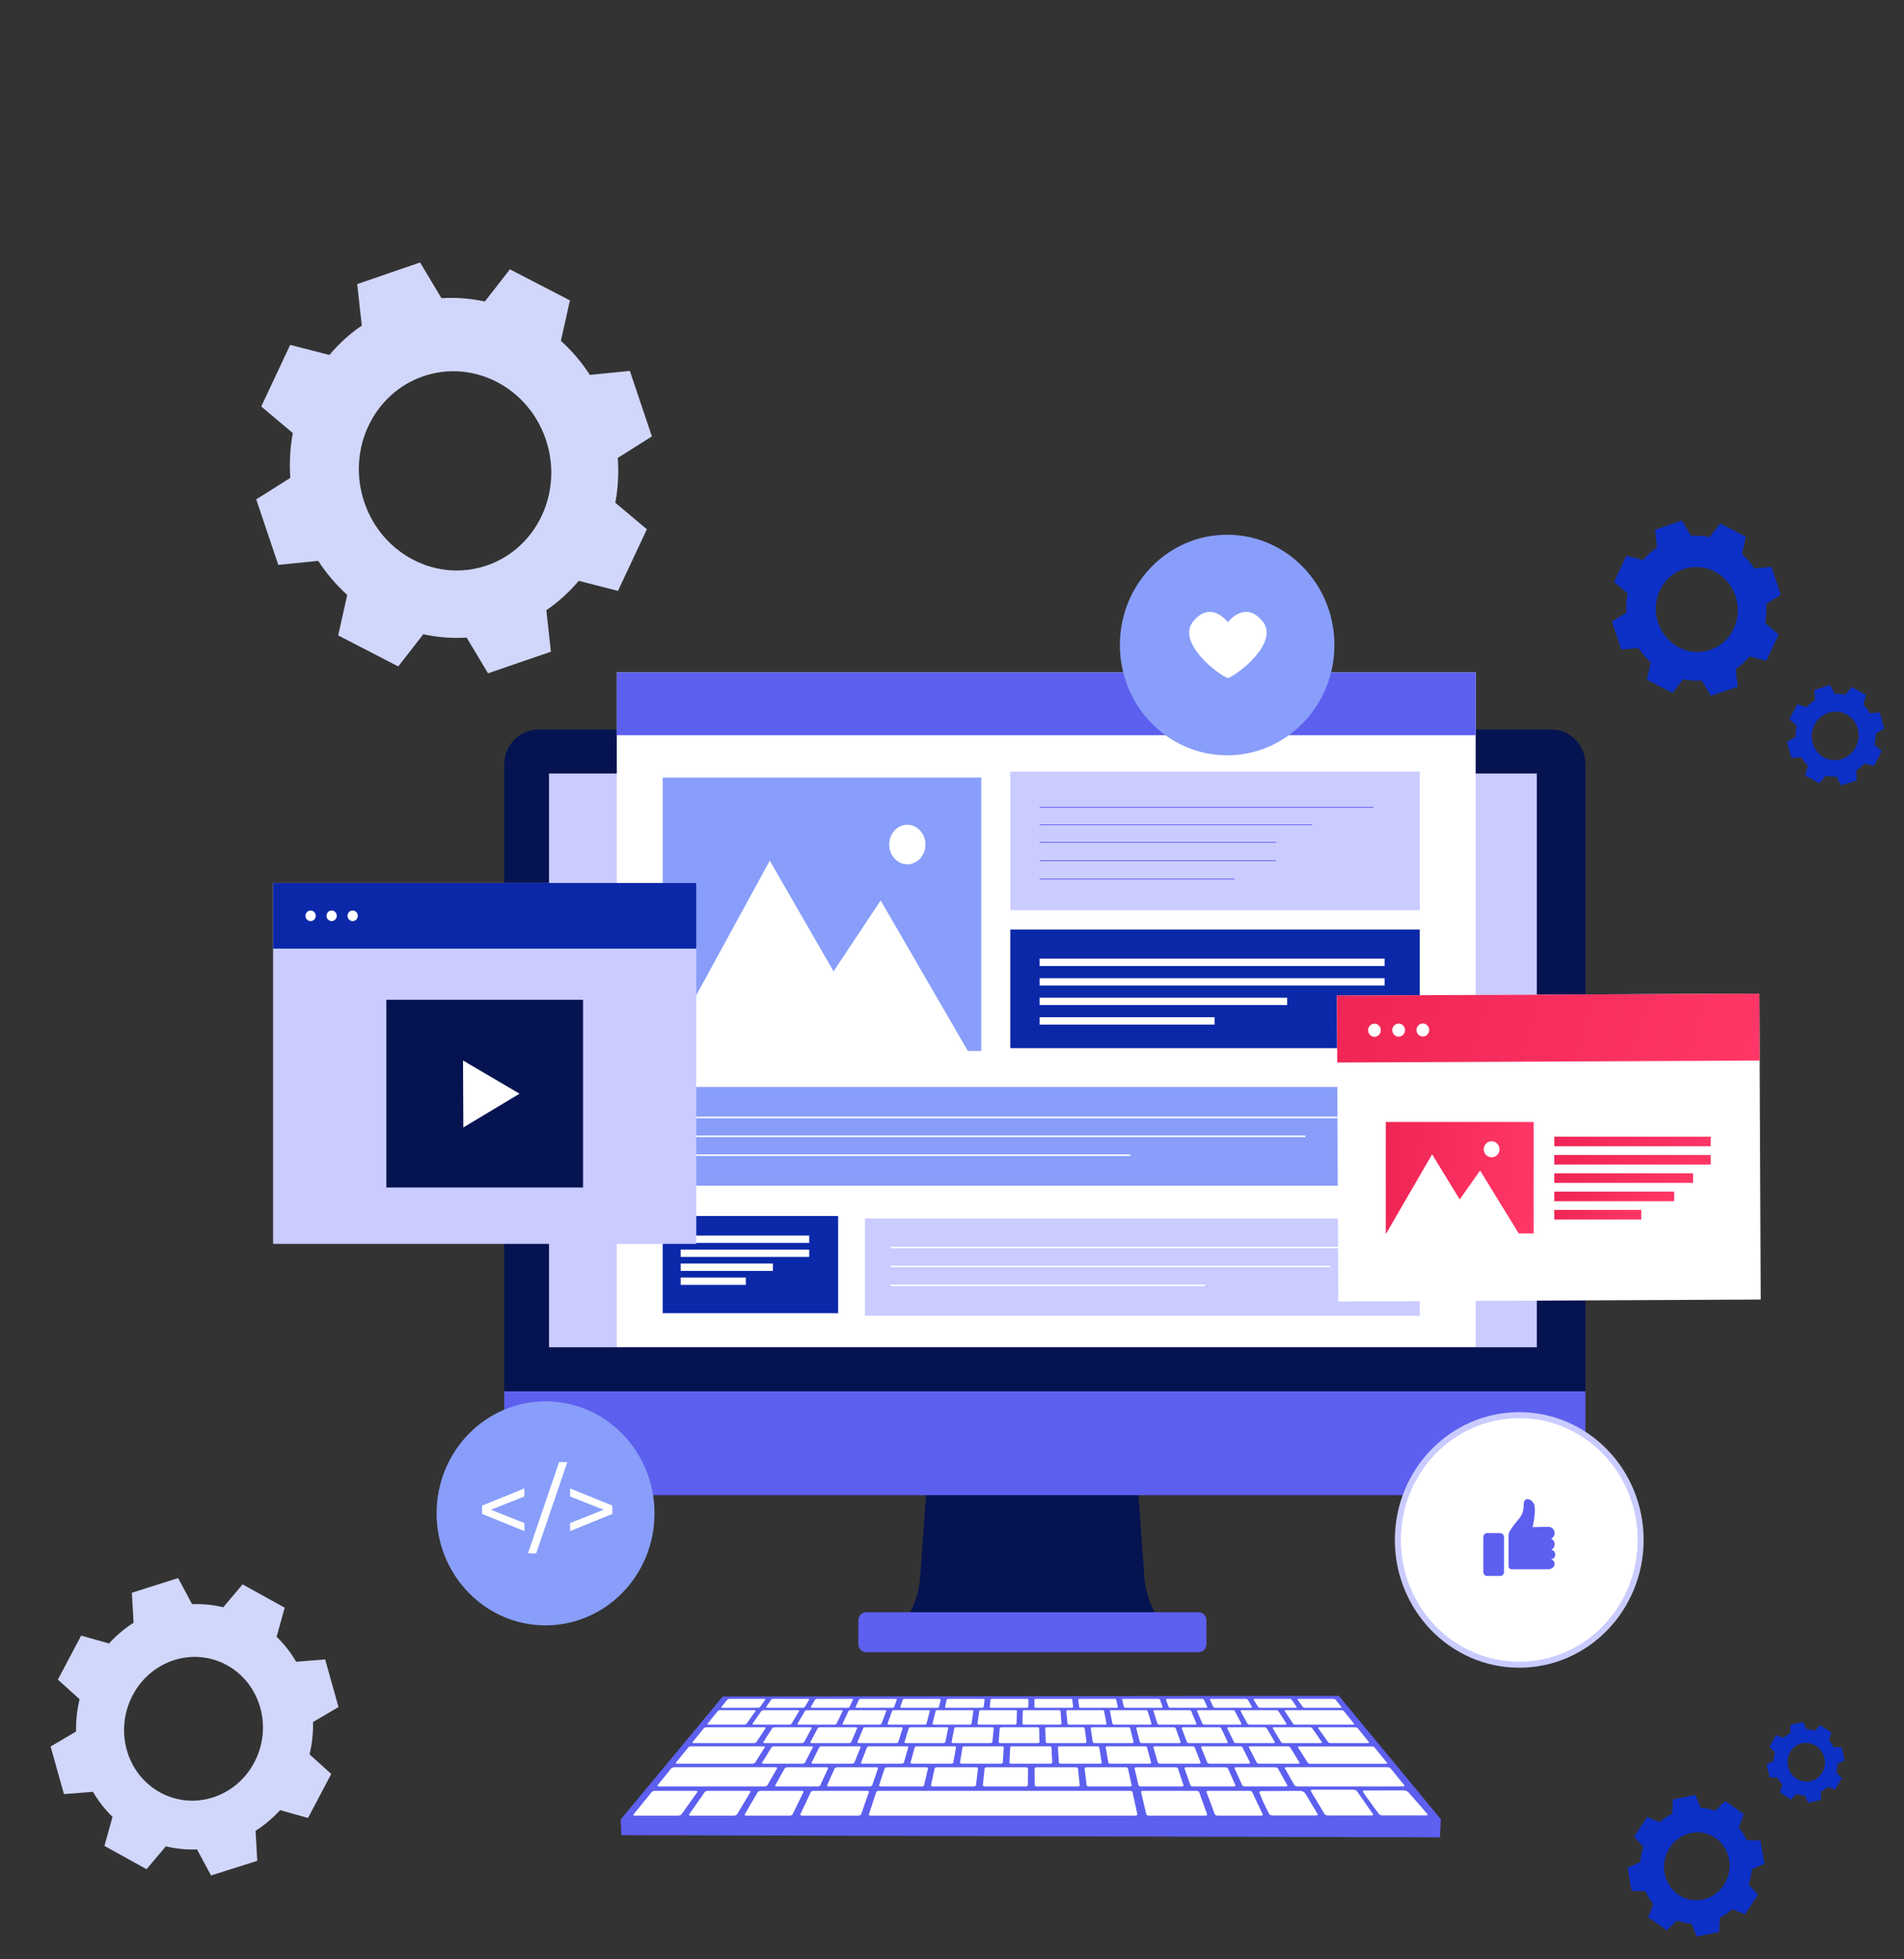 <svg width="632" height="650" viewBox="0 0 632 650" fill="none" xmlns="http://www.w3.org/2000/svg">
<rect x="0" y="0" width="632" height="650" fill="#333333" stroke="none"/>
<path d="M92.968 600.556C90.528 603.235 87.786 605.533 84.831 607.421L85.389 617.378L70.05 622.24L65.394 613.582C61.95 613.723 58.473 613.397 55.051 612.575L48.638 620.148L34.664 612.422L37.347 602.786C34.8 600.309 32.629 597.512 30.858 594.486L21.226 595.244L16.803 579.455L25.255 574.48C25.181 570.917 25.559 567.312 26.415 563.757L19.211 557.254L26.93 542.652L36.194 545.255C38.635 542.575 41.377 540.277 44.333 538.39L43.775 528.433L59.114 523.57L63.769 532.23C67.213 532.089 70.691 532.415 74.112 533.238L80.526 525.663L94.5 533.39L91.817 543.024C94.362 545.502 96.534 548.3 98.305 551.325L107.938 550.567L112.361 566.356L103.908 571.331C103.983 574.894 103.605 578.499 102.749 582.054L109.953 588.557L102.234 603.159L92.968 600.556ZM84.408 584.726C90.563 573.081 86.52 558.646 75.376 552.485C64.233 546.324 50.21 550.769 44.055 562.414C37.899 574.058 41.942 588.493 53.085 594.654C64.229 600.815 78.252 596.37 84.408 584.726Z" fill="#D1D7FA"/>
<path d="M618.891 253.268C618.067 254.173 617.14 254.949 616.141 255.586L616.33 258.951L611.147 260.594L609.574 257.669C608.41 257.716 607.235 257.606 606.079 257.328L603.912 259.887L599.19 257.276L600.097 254.021C599.237 253.184 598.503 252.239 597.905 251.216L594.65 251.472L593.155 246.138L596.011 244.456C595.986 243.253 596.114 242.035 596.403 240.833L593.969 238.636L596.577 233.702L599.707 234.582C600.532 233.677 601.459 232.9 602.457 232.263L602.268 228.898L607.452 227.255L609.025 230.181C610.189 230.134 611.364 230.244 612.519 230.521L614.687 227.962L619.408 230.572L618.502 233.828C619.362 234.665 620.096 235.61 620.694 236.633L623.948 236.377L625.443 241.711L622.587 243.392C622.611 244.596 622.485 245.814 622.195 247.016L624.63 249.213L622.021 254.147L618.891 253.268ZM615.998 247.918C618.078 243.984 616.711 239.106 612.947 237.025C609.182 234.943 604.443 236.445 602.363 240.379C600.283 244.313 601.649 249.191 605.414 251.273C609.179 253.355 613.918 251.853 615.998 247.918Z" fill="#0D30C7"/>
<path d="M586.277 200.377C586.439 202.531 586.315 204.664 585.932 206.727L590.399 210.483L586.305 219.207L580.745 217.782C579.42 219.359 577.884 220.762 576.158 221.942L576.807 227.817L567.897 230.879L564.87 225.821C562.791 225.949 560.726 225.783 558.725 225.348L555.177 229.904L546.671 225.51L547.948 219.78C546.4 218.38 545.017 216.764 543.846 214.957L538.179 215.523L535.059 206.247L539.892 203.205C539.731 201.05 539.854 198.917 540.238 196.854L535.771 193.098L539.865 184.373L545.426 185.799C546.75 184.223 548.287 182.819 550.012 181.639L549.363 175.764L558.273 172.703L561.3 177.76C563.379 177.633 565.444 177.798 567.444 178.233L570.994 173.676L579.499 178.071L578.222 183.801C579.77 185.2 581.153 186.816 582.324 188.623L587.991 188.057L591.111 197.333L586.277 200.377ZM576.091 197.791C573.603 190.394 565.827 186.377 558.723 188.818C551.618 191.26 547.876 199.235 550.363 206.633C552.851 214.03 560.627 218.047 567.731 215.606C574.835 213.165 578.578 205.188 576.091 197.791Z" fill="#0D30C7"/>
<path d="M205.058 151.923C205.437 156.97 205.147 161.97 204.248 166.802L214.716 175.602L205.124 196.044L192.095 192.704C188.993 196.399 185.391 199.688 181.348 202.452L182.869 216.216L161.994 223.389L154.902 211.541C150.03 211.841 145.192 211.45 140.504 210.432L132.188 221.107L112.26 210.811L115.253 197.385C111.626 194.107 108.382 190.321 105.639 186.086L92.363 187.412L85.053 165.677L96.376 158.549C95.999 153.502 96.288 148.501 97.188 143.668L86.72 134.868L96.313 114.427L109.343 117.768C112.446 114.074 116.046 110.784 120.089 108.021L118.568 94.255L139.443 87.082L146.535 98.931C151.407 98.631 156.245 99.02 160.933 100.039L169.248 89.363L189.177 99.659L186.185 113.086C189.811 116.363 193.054 120.15 195.797 124.384L209.074 123.059L216.383 144.794L205.058 151.923ZM181.191 145.866C175.362 128.534 157.142 119.121 140.496 124.841C123.85 130.561 115.082 149.249 120.911 166.581C126.739 183.913 144.958 193.327 161.604 187.607C178.25 181.887 187.02 163.198 181.191 145.866Z" fill="#D1D7FA"/>
<path d="M379.856 523.288L377.274 487.479H307.996L305.396 523.54C305.106 527.56 303.97 531.427 302.11 534.902H383.275C381.337 531.367 380.153 527.409 379.856 523.288Z" fill="#051351"/>
<path d="M397.839 534.901H287.545C286.097 534.901 284.925 536.107 284.925 537.595V545.472C284.925 546.96 286.097 548.166 287.545 548.166H397.839C399.287 548.166 400.46 546.96 400.46 545.472V537.595C400.46 536.107 399.287 534.901 397.839 534.901Z" fill="#5D5FEF"/>
<path d="M167.384 461.578V484.46C167.384 490.87 172.442 496.067 178.68 496.067H514.96C521.198 496.067 526.256 490.87 526.256 484.46V461.578H167.384Z" fill="#5D5FEF"/>
<path d="M514.96 242.043H178.68C172.442 242.043 167.384 247.239 167.384 253.65V461.578H526.256V253.65C526.256 247.239 521.198 242.043 514.96 242.043Z" fill="#051351"/>
<path d="M510.119 446.986H182.23V256.634H510.119V446.986Z" fill="#CACBFF"/>
<path d="M206.033 603.65L206.268 608.862L477.984 609.587L478.241 603.768C478.277 603.599 478.153 603.44 477.985 603.44L469.613 603.419L206.033 603.65Z" fill="#5D5FEF"/>
<path d="M478.333 603.65L444.413 562.638L239.924 562.844L206.034 603.65H478.333Z" fill="#5D5FEF"/>
<path d="M239.874 566.609H251.462C251.811 566.609 252.172 566.499 252.269 566.363L254.036 563.871C254.128 563.741 253.927 563.635 253.586 563.635H242.27C241.929 563.635 241.568 563.741 241.462 563.871L239.442 566.363C239.332 566.499 239.525 566.609 239.874 566.609Z" fill="white"/>
<path d="M254.75 566.609H266.338C266.687 566.609 267.036 566.499 267.116 566.363L268.593 563.871C268.67 563.741 268.455 563.635 268.115 563.635H256.799C256.458 563.635 256.108 563.741 256.018 563.871L254.289 566.363C254.195 566.499 254.401 566.609 254.75 566.609Z" fill="white"/>
<path d="M269.627 566.609H281.214C281.564 566.609 281.899 566.499 281.964 566.363L283.148 563.871C283.21 563.741 282.983 563.635 282.643 563.635H271.327C270.987 563.635 270.649 563.741 270.574 563.871L269.137 566.363C269.058 566.499 269.278 566.609 269.627 566.609Z" fill="white"/>
<path d="M284.504 566.609H296.091C296.44 566.609 296.762 566.499 296.811 566.363L297.704 563.871C297.751 563.741 297.513 563.635 297.172 563.635H285.855C285.515 563.635 285.19 563.741 285.13 563.871L283.985 566.363C283.922 566.499 284.155 566.609 284.504 566.609Z" fill="white"/>
<path d="M299.379 566.609H310.966C311.316 566.609 311.625 566.499 311.658 566.363L312.259 563.871C312.291 563.741 312.04 563.635 311.7 563.635H300.383C300.042 563.635 299.73 563.741 299.685 563.871L298.831 566.363C298.785 566.499 299.03 566.609 299.379 566.609Z" fill="white"/>
<path d="M314.256 566.609H325.844C326.193 566.609 326.489 566.499 326.506 566.363L326.816 563.871C326.832 563.741 326.569 563.635 326.228 563.635H314.912C314.572 563.635 314.272 563.741 314.242 563.871L313.68 566.363C313.649 566.499 313.907 566.609 314.256 566.609Z" fill="white"/>
<path d="M329.133 566.609H340.72C341.069 566.609 341.353 566.499 341.354 566.363L341.372 563.871C341.373 563.741 341.098 563.635 340.757 563.635H329.44C329.1 563.635 328.812 563.741 328.798 563.871L328.527 566.363C328.513 566.499 328.784 566.609 329.133 566.609Z" fill="white"/>
<path d="M344.009 566.609H355.596C355.945 566.609 356.217 566.499 356.201 566.363L355.928 563.871C355.914 563.741 355.626 563.635 355.285 563.635H343.969C343.629 563.635 343.353 563.741 343.354 563.871L343.375 566.363C343.376 566.499 343.66 566.609 344.009 566.609Z" fill="white"/>
<path d="M358.885 566.609H370.472C370.821 566.609 371.079 566.499 371.049 566.363L370.483 563.871C370.454 563.741 370.153 563.635 369.813 563.635H358.497C358.156 563.635 357.893 563.741 357.909 563.871L358.222 566.363C358.239 566.499 358.535 566.609 358.885 566.609Z" fill="white"/>
<path d="M373.762 566.609H385.349C385.698 566.609 385.943 566.499 385.896 566.363L385.04 563.871C384.995 563.741 384.682 563.635 384.341 563.635H373.025C372.685 563.635 372.434 563.741 372.466 563.871L373.069 566.363C373.102 566.499 373.412 566.609 373.762 566.609Z" fill="white"/>
<path d="M388.638 566.609H400.225C400.574 566.609 400.806 566.499 400.744 566.363L399.596 563.871C399.536 563.741 399.211 563.635 398.87 563.635H387.553C387.213 563.635 386.974 563.741 387.022 563.871L387.917 566.363C387.966 566.499 388.289 566.609 388.638 566.609Z" fill="white"/>
<path d="M403.515 566.609H415.102C415.451 566.609 415.671 566.499 415.592 566.363L414.152 563.871C414.076 563.741 413.739 563.635 413.399 563.635H402.083C401.742 563.635 401.516 563.741 401.578 563.871L402.765 566.363C402.83 566.499 403.165 566.609 403.515 566.609Z" fill="white"/>
<path d="M418.391 566.609H429.979C430.328 566.609 430.534 566.499 430.439 566.363L428.708 563.871C428.618 563.741 428.267 563.635 427.927 563.635H416.611C416.27 563.635 416.057 563.741 416.134 563.871L417.613 566.363C417.694 566.499 418.042 566.609 418.391 566.609Z" fill="white"/>
<path d="M433.267 566.609H444.855C445.204 566.609 445.397 566.499 445.287 566.363L443.265 563.871C443.159 563.741 442.796 563.635 442.456 563.635H431.139C430.798 563.635 430.597 563.741 430.689 563.871L432.46 566.363C432.557 566.499 432.918 566.609 433.267 566.609Z" fill="white"/>
<path d="M235.265 572.192H246.922C247.286 572.192 247.667 572.072 247.773 571.924L250.826 567.646C250.925 567.507 250.72 567.396 250.369 567.396H239.134C238.784 567.396 238.408 567.507 238.295 567.646L234.823 571.924C234.702 572.072 234.901 572.192 235.265 572.192Z" fill="white"/>
<path d="M250.234 572.192H261.891C262.255 572.192 262.622 572.072 262.712 571.924L265.283 567.646C265.366 567.507 265.148 567.396 264.797 567.396H253.562C253.211 567.396 252.848 567.507 252.751 567.646L249.762 571.924C249.659 572.072 249.87 572.192 250.234 572.192Z" fill="white"/>
<path d="M265.203 572.192H276.86C277.225 572.192 277.579 572.072 277.651 571.924L279.739 567.646C279.806 567.507 279.577 567.396 279.226 567.396H267.99C267.639 567.396 267.289 567.507 267.208 567.646L264.701 571.924C264.614 572.072 264.839 572.192 265.203 572.192Z" fill="white"/>
<path d="M280.173 572.192H291.83C292.194 572.192 292.535 572.072 292.59 571.924L294.196 567.646C294.248 567.507 294.005 567.396 293.654 567.396H282.419C282.068 567.396 281.73 567.507 281.664 567.646L279.641 571.924C279.571 572.072 279.808 572.192 280.173 572.192Z" fill="white"/>
<path d="M296.12 567.646L294.579 571.924C294.525 572.072 294.777 572.192 295.141 572.192H306.798C307.163 572.192 307.49 572.072 307.529 571.924L308.651 567.646C308.688 567.507 308.432 567.396 308.081 567.396H296.846C296.495 567.396 296.17 567.507 296.12 567.646Z" fill="white"/>
<path d="M322.509 567.396H311.275C310.924 567.396 310.61 567.507 310.577 567.646L309.517 571.924C309.481 572.072 309.746 572.192 310.111 572.192H321.767C322.132 572.192 322.444 572.072 322.467 571.924L323.108 567.646C323.129 567.507 322.86 567.396 322.509 567.396Z" fill="white"/>
<path d="M336.937 567.396H325.702C325.351 567.396 325.051 567.507 325.032 567.646L324.457 571.924C324.437 572.072 324.715 572.192 325.08 572.192H336.736C337.101 572.192 337.4 572.072 337.406 571.924L337.564 567.646C337.569 567.507 337.288 567.396 336.937 567.396Z" fill="white"/>
<path d="M351.366 567.396H340.13C339.779 567.396 339.493 567.507 339.489 567.646L339.396 571.924C339.392 572.072 339.685 572.192 340.049 572.192H351.706C352.07 572.192 352.357 572.072 352.346 571.924L352.02 567.646C352.01 567.507 351.717 567.396 351.366 567.396Z" fill="white"/>
<path d="M366.676 572.192C367.041 572.192 367.313 572.072 367.285 571.924L366.478 567.646C366.452 567.507 366.145 567.396 365.794 567.396H354.559C354.208 567.396 353.933 567.507 353.946 567.646L354.334 571.924C354.348 572.072 354.654 572.192 355.019 572.192H366.676Z" fill="white"/>
<path d="M381.645 572.192C382.01 572.192 382.269 572.072 382.224 571.924L380.933 567.646C380.892 567.507 380.573 567.396 380.222 567.396H368.987C368.636 567.396 368.374 567.507 368.402 567.646L369.274 571.924C369.304 572.072 369.624 572.192 369.989 572.192H381.645Z" fill="white"/>
<path d="M394.65 567.396H383.415C383.064 567.396 382.813 567.507 382.858 567.646L384.212 571.924C384.259 572.072 384.592 572.192 384.957 572.192H396.613C396.978 572.192 397.224 572.072 397.162 571.924L395.389 567.646C395.332 567.507 395.001 567.396 394.65 567.396Z" fill="white"/>
<path d="M409.078 567.396H397.843C397.492 567.396 397.255 567.507 397.314 567.646L399.151 571.924C399.214 572.072 399.561 572.192 399.926 572.192H411.582C411.947 572.192 412.179 572.072 412.101 571.924L409.845 567.646C409.772 567.507 409.429 567.396 409.078 567.396Z" fill="white"/>
<path d="M426.552 572.192C426.916 572.192 427.135 572.072 427.04 571.924L424.302 567.646C424.214 567.507 423.857 567.396 423.506 567.396H412.271C411.92 567.396 411.696 567.507 411.771 567.646L414.091 571.924C414.171 572.072 414.532 572.192 414.896 572.192H426.552Z" fill="white"/>
<path d="M446.019 567.646C445.907 567.507 445.531 567.396 445.18 567.396H426.897C426.546 567.396 426.335 567.507 426.425 567.646L429.234 571.924C429.332 572.072 429.706 572.192 430.07 572.192H449.04C449.404 572.192 449.602 572.072 449.482 571.924L446.019 567.646Z" fill="white"/>
<path d="M449.749 573.072H438.015C437.648 573.072 437.438 573.195 437.545 573.346L440.872 578.02C440.987 578.181 441.389 578.313 441.771 578.313H453.965C454.346 578.313 454.548 578.181 454.418 578.02L450.634 573.346C450.511 573.195 450.116 573.072 449.749 573.072Z" fill="white"/>
<path d="M438.79 578.02L435.534 573.346C435.428 573.195 435.046 573.072 434.679 573.072H422.946C422.579 573.072 422.354 573.195 422.444 573.346L425.244 578.02C425.341 578.181 425.728 578.313 426.11 578.313H438.304C438.686 578.313 438.903 578.181 438.79 578.02Z" fill="white"/>
<path d="M407.346 573.346L409.618 578.02C409.696 578.181 410.069 578.313 410.45 578.313H422.645C423.026 578.313 423.258 578.181 423.163 578.02L420.434 573.346C420.346 573.195 419.978 573.072 419.611 573.072H407.877C407.51 573.072 407.273 573.195 407.346 573.346Z" fill="white"/>
<path d="M392.247 573.346L393.992 578.02C394.053 578.181 394.41 578.313 394.792 578.313H406.985C407.367 578.313 407.613 578.181 407.537 578.02L405.336 573.346C405.265 573.195 404.91 573.072 404.543 573.072H392.809C392.442 573.072 392.19 573.195 392.247 573.346Z" fill="white"/>
<path d="M391.91 578.02L390.236 573.346C390.181 573.195 389.841 573.072 389.474 573.072H377.74C377.373 573.072 377.108 573.195 377.147 573.346L378.364 578.02C378.406 578.181 378.75 578.313 379.131 578.313H391.326C391.707 578.313 391.968 578.181 391.91 578.02Z" fill="white"/>
<path d="M376.284 578.02L375.137 573.346C375.1 573.195 374.773 573.072 374.406 573.072H362.672C362.305 573.072 362.026 573.195 362.048 573.346L362.738 578.02C362.762 578.181 363.091 578.313 363.472 578.313H375.666C376.047 578.313 376.324 578.181 376.284 578.02Z" fill="white"/>
<path d="M346.949 573.346L347.112 578.02C347.117 578.181 347.431 578.313 347.812 578.313H360.007C360.388 578.313 360.679 578.181 360.657 578.02L360.038 573.346C360.018 573.195 359.705 573.072 359.338 573.072H347.603C347.236 573.072 346.944 573.195 346.949 573.346Z" fill="white"/>
<path d="M331.85 573.346L331.484 578.02C331.471 578.181 331.77 578.313 332.152 578.313H344.346C344.728 578.313 345.034 578.181 345.03 578.02L344.938 573.346C344.935 573.195 344.635 573.072 344.268 573.072H332.535C332.168 573.072 331.861 573.195 331.85 573.346Z" fill="white"/>
<path d="M316.751 573.346L315.858 578.02C315.827 578.181 316.111 578.313 316.493 578.313H328.687C329.069 578.313 329.389 578.181 329.404 578.02L329.84 573.346C329.854 573.195 329.567 573.072 329.2 573.072H317.467C317.1 573.072 316.779 573.195 316.751 573.346Z" fill="white"/>
<path d="M301.652 573.346L300.232 578.02C300.183 578.181 300.452 578.313 300.833 578.313H313.027C313.409 578.313 313.745 578.181 313.778 578.02L314.74 573.346C314.771 573.195 314.499 573.072 314.132 573.072H302.398C302.031 573.072 301.697 573.195 301.652 573.346Z" fill="white"/>
<path d="M298.151 578.02L299.64 573.346C299.688 573.195 299.43 573.072 299.063 573.072H287.329C286.962 573.072 286.614 573.195 286.551 573.346L284.605 578.02C284.537 578.181 284.791 578.313 285.172 578.313H297.366C297.748 578.313 298.099 578.181 298.151 578.02Z" fill="white"/>
<path d="M281.707 578.313C282.088 578.313 282.454 578.181 282.524 578.02L284.541 573.346C284.606 573.195 284.362 573.072 283.995 573.072H272.261C271.894 573.072 271.532 573.195 271.452 573.346L268.978 578.02C268.893 578.181 269.131 578.313 269.512 578.313H281.707Z" fill="white"/>
<path d="M266.898 578.02L269.442 573.346C269.524 573.195 269.294 573.072 268.927 573.072H257.193C256.826 573.072 256.451 573.195 256.353 573.346L253.352 578.02C253.248 578.181 253.472 578.313 253.853 578.313H266.048C266.429 578.313 266.809 578.181 266.898 578.02Z" fill="white"/>
<path d="M253.482 585.148H266.277C266.677 585.148 267.076 585.003 267.168 584.825L269.824 579.689C269.91 579.523 269.667 579.389 269.283 579.389H256.994C256.61 579.389 256.216 579.523 256.114 579.689L252.957 584.825C252.847 585.003 253.083 585.148 253.482 585.148Z" fill="white"/>
<path d="M257.888 592.706H271.346C271.767 592.706 272.181 592.546 272.272 592.348L274.87 586.677C274.953 586.494 274.694 586.347 274.291 586.347H261.391C260.988 586.347 260.579 586.494 260.477 586.677L257.325 592.348C257.215 592.546 257.467 592.706 257.888 592.706Z" fill="white"/>
<path d="M230.997 594.169H217.41C216.986 594.169 216.508 594.333 216.343 594.535L210.298 601.977C210.116 602.2 210.332 602.381 210.78 602.381H225.088C225.535 602.381 226.028 602.2 226.187 601.977L231.504 594.535C231.649 594.333 231.422 594.169 230.997 594.169Z" fill="white"/>
<path d="M248.557 594.169H234.97C234.545 594.169 234.086 594.333 233.945 594.535L228.744 601.977C228.588 602.2 228.825 602.381 229.272 602.381H243.58C244.027 602.381 244.499 602.2 244.633 601.977L249.106 594.535C249.228 594.333 248.982 594.169 248.557 594.169Z" fill="white"/>
<path d="M266.118 594.169H252.531C252.106 594.169 251.667 594.333 251.548 594.535L247.192 601.977C247.061 602.2 247.318 602.381 247.765 602.381H262.073C262.521 602.381 262.972 602.2 263.08 601.977L266.709 594.535C266.807 594.333 266.542 594.169 266.118 594.169Z" fill="white"/>
<path d="M287.78 594.169H270.092C269.667 594.169 269.245 594.333 269.15 594.535L265.639 601.977C265.533 602.2 265.81 602.381 266.258 602.381H284.886C285.333 602.381 285.759 602.2 285.836 601.977L288.422 594.535C288.492 594.333 288.205 594.169 287.78 594.169Z" fill="white"/>
<path d="M414.679 594.169H401.092C400.667 594.169 400.384 594.333 400.46 594.535L403.252 601.977C403.335 602.2 403.766 602.381 404.214 602.381H418.522C418.969 602.381 419.246 602.2 419.14 601.977L415.621 594.535C415.526 594.333 415.104 594.169 414.679 594.169Z" fill="white"/>
<path d="M397.118 594.169H379.429C379.005 594.169 378.699 594.333 378.746 594.535L380.496 601.977C380.548 602.2 380.954 602.381 381.401 602.381H400.029C400.476 602.381 400.774 602.2 400.694 601.977L398.019 594.535C397.946 594.333 397.543 594.169 397.118 594.169Z" fill="white"/>
<path d="M375.072 594.169H291.754C291.329 594.169 290.931 594.333 290.863 594.535L288.395 601.977C288.322 602.2 288.623 602.381 289.071 602.381H376.812C377.259 602.381 377.582 602.2 377.534 601.977L375.92 594.535C375.876 594.333 375.496 594.169 375.072 594.169Z" fill="white"/>
<path d="M290.841 586.347H277.942C277.539 586.347 277.147 586.494 277.066 586.677L274.552 592.348C274.465 592.546 274.734 592.706 275.155 592.706H288.614C289.035 592.706 289.43 592.546 289.499 592.348L291.458 586.677C291.522 586.494 291.245 586.347 290.841 586.347Z" fill="white"/>
<path d="M292.424 592.706H305.881C306.302 592.706 306.681 592.546 306.727 592.348L308.047 586.677C308.089 586.494 307.797 586.347 307.394 586.347H294.493C294.09 586.347 293.714 586.494 293.654 586.677L291.78 592.348C291.715 592.546 292.003 592.706 292.424 592.706Z" fill="white"/>
<path d="M309.69 592.706H323.148C323.569 592.706 323.93 592.546 323.954 592.348L324.634 586.677C324.656 586.494 324.347 586.347 323.943 586.347H311.044C310.641 586.347 310.282 586.494 310.242 586.677L309.006 592.348C308.964 592.546 309.269 592.706 309.69 592.706Z" fill="white"/>
<path d="M326.958 592.706H340.416C340.837 592.706 341.179 592.546 341.181 592.348L341.223 586.677C341.224 586.494 340.897 586.347 340.494 586.347H327.595C327.192 586.347 326.849 586.494 326.829 586.677L326.234 592.348C326.213 592.546 326.537 592.706 326.958 592.706Z" fill="white"/>
<path d="M344.226 592.706H357.684C358.105 592.706 358.43 592.546 358.409 592.348L357.81 586.677C357.791 586.494 357.449 586.347 357.046 586.347H344.146C343.742 586.347 343.416 586.494 343.418 586.677L343.461 592.348C343.463 592.546 343.805 592.706 344.226 592.706Z" fill="white"/>
<path d="M373.596 586.347H360.697C360.293 586.347 359.984 586.494 360.006 586.677L360.689 592.348C360.713 592.546 361.072 592.706 361.493 592.706H374.952C375.373 592.706 375.679 592.546 375.635 592.348L374.398 586.677C374.358 586.494 373.999 586.347 373.596 586.347Z" fill="white"/>
<path d="M392.219 592.706C392.64 592.706 392.928 592.546 392.863 592.348L390.987 586.677C390.927 586.494 390.55 586.347 390.147 586.347H377.247C376.844 586.347 376.551 586.494 376.593 586.677L377.915 592.348C377.961 592.546 378.34 592.706 378.761 592.706H392.219Z" fill="white"/>
<path d="M396.028 592.706H409.487C409.908 592.706 410.177 592.546 410.09 592.348L407.574 586.677C407.493 586.494 407.101 586.347 406.698 586.347H393.797C393.394 586.347 393.118 586.494 393.181 586.677L395.143 592.348C395.211 592.546 395.607 592.706 396.028 592.706Z" fill="white"/>
<path d="M413.295 592.706H426.754C427.175 592.706 427.427 592.546 427.317 592.348L424.162 586.677C424.06 586.494 423.651 586.347 423.248 586.347H410.348C409.945 586.347 409.686 586.494 409.769 586.677L412.369 592.348C412.46 592.546 412.875 592.706 413.295 592.706Z" fill="white"/>
<path d="M283.589 584.825L285.664 579.689C285.731 579.523 285.473 579.389 285.089 579.389H272.801C272.417 579.389 272.038 579.523 271.955 579.689L269.378 584.825C269.289 585.003 269.539 585.148 269.939 585.148H282.734C283.134 585.148 283.517 585.003 283.589 584.825Z" fill="white"/>
<path d="M286.398 585.148H299.193C299.593 585.148 299.959 585.003 300.011 584.825L301.505 579.689C301.554 579.523 301.281 579.389 300.898 579.389H288.608C288.224 579.389 287.861 579.523 287.796 579.689L285.8 584.825C285.731 585.003 285.998 585.148 286.398 585.148Z" fill="white"/>
<path d="M316.432 584.825L317.347 579.689C317.376 579.523 317.088 579.389 316.704 579.389H304.415C304.031 579.389 303.682 579.523 303.637 579.689L302.221 584.825C302.172 585.003 302.456 585.148 302.856 585.148H315.65C316.05 585.148 316.4 585.003 316.432 584.825Z" fill="white"/>
<path d="M332.853 584.825L333.187 579.689C333.198 579.523 332.894 579.389 332.51 579.389H320.222C319.838 579.389 319.505 579.523 319.478 579.689L318.642 584.825C318.613 585.003 318.913 585.148 319.313 585.148H332.108C332.508 585.148 332.842 585.003 332.853 584.825Z" fill="white"/>
<path d="M349.275 584.825L349.028 579.689C349.02 579.523 348.702 579.389 348.318 579.389H336.03C335.646 579.389 335.327 579.523 335.319 579.689L335.064 584.825C335.055 585.003 335.372 585.148 335.772 585.148H348.566C348.966 585.148 349.283 585.003 349.275 584.825Z" fill="white"/>
<path d="M365.696 584.825L364.87 579.689C364.843 579.523 364.51 579.389 364.125 579.389H351.837C351.453 579.389 351.15 579.523 351.16 579.689L351.485 584.825C351.496 585.003 351.829 585.148 352.229 585.148H365.025C365.424 585.148 365.725 585.003 365.696 584.825Z" fill="white"/>
<path d="M368.687 585.148H381.481C381.881 585.148 382.166 585.003 382.117 584.825L380.71 579.689C380.665 579.523 380.316 579.389 379.932 579.389H367.644C367.259 579.389 366.972 579.523 367.001 579.689L367.906 584.825C367.937 585.003 368.287 585.148 368.687 585.148Z" fill="white"/>
<path d="M385.146 585.148H397.94C398.34 585.148 398.608 585.003 398.539 584.825L396.552 579.689C396.488 579.523 396.124 579.389 395.74 579.389H383.451C383.068 579.389 382.794 579.523 382.842 579.689L384.328 584.825C384.38 585.003 384.746 585.148 385.146 585.148Z" fill="white"/>
<path d="M414.961 584.825L412.392 579.689C412.31 579.523 411.931 579.389 411.547 579.389H399.258C398.874 579.389 398.617 579.523 398.683 579.689L400.749 584.825C400.82 585.003 401.203 585.148 401.603 585.148H414.398C414.798 585.148 415.05 585.003 414.961 584.825Z" fill="white"/>
<path d="M431.382 584.825L428.234 579.689C428.132 579.523 427.738 579.389 427.354 579.389H415.066C414.681 579.389 414.439 579.523 414.524 579.689L417.17 584.825C417.262 585.003 417.662 585.148 418.062 585.148H430.856C431.256 585.148 431.492 585.003 431.382 584.825Z" fill="white"/>
<path d="M230.328 578.313H250.172C250.553 578.313 250.949 578.181 251.056 578.02L254.135 573.346C254.235 573.195 254.018 573.072 253.651 573.072H234.556C234.189 573.072 233.793 573.195 233.67 573.346L229.876 578.02C229.744 578.181 229.947 578.313 230.328 578.313Z" fill="white"/>
<path d="M224.814 585.148H249.71C250.11 585.148 250.526 585.003 250.638 584.825L253.877 579.689C253.982 579.523 253.755 579.389 253.371 579.389H229.46C229.076 579.389 228.655 579.523 228.521 579.689L224.353 584.825C224.209 585.003 224.414 585.148 224.814 585.148Z" fill="white"/>
<path d="M218.73 592.691H253.738C254.159 592.691 254.592 592.531 254.705 592.334L257.955 586.664C258.06 586.481 257.817 586.334 257.414 586.334H223.859C223.456 586.334 223.009 586.481 222.861 586.664L218.259 592.334C218.099 592.531 218.31 592.691 218.73 592.691Z" fill="white"/>
<path d="M460.558 586.333H427.003C426.6 586.333 426.358 586.481 426.462 586.664L429.705 592.334C429.818 592.531 430.25 592.691 430.671 592.691H465.679C466.1 592.691 466.311 592.531 466.151 592.334L461.556 586.664C461.408 586.481 460.961 586.333 460.558 586.333Z" fill="white"/>
<path d="M455.284 579.426H431.368C430.983 579.426 430.756 579.561 430.861 579.727L434.107 584.865C434.219 585.044 434.635 585.19 435.035 585.19H459.937C460.337 585.19 460.544 585.044 460.399 584.865L456.224 579.727C456.089 579.561 455.669 579.426 455.284 579.426Z" fill="white"/>
<path d="M431.591 594.169L418.512 594.241C418.175 594.243 417.944 594.597 418.072 594.917C419.596 598.728 421.33 601.909 421.33 601.909C421.438 602.132 421.889 602.314 422.336 602.314H436.807C437.255 602.314 437.511 602.132 437.381 601.909C437.381 601.909 435.568 598.855 433.381 595.193C433 594.554 432.321 594.165 431.591 594.169Z" fill="white"/>
<path d="M465.989 594L452.747 594.036C452.467 594.037 452.304 594.365 452.468 594.6C455.198 598.512 457.772 601.909 457.772 601.909C457.93 602.132 458.422 602.313 458.869 602.313H473.34C473.787 602.313 474.003 602.132 473.823 601.909C473.823 601.909 471.003 598.554 467.542 594.695C467.143 594.25 466.578 593.998 465.989 594Z" fill="white"/>
<path d="M449.303 593.774H435.591C435.167 593.774 434.976 594.028 435.164 594.341L437.661 598.506L438.202 599.408L439.702 601.909C439.837 602.132 440.307 602.314 440.755 602.314H455.226C455.673 602.314 455.909 602.132 455.753 601.909L454.006 599.408L453.375 598.506L450.466 594.341C450.247 594.028 449.726 593.774 449.303 593.774Z" fill="white"/>
<path d="M489.817 446.913H204.728V223.081H489.817V446.913Z" fill="white"/>
<path d="M489.817 243.924H204.728V223.081H489.817V243.924Z" fill="#5D5FEF"/>
<path d="M471.268 301.98H335.348V255.991H471.268V301.98Z" fill="#CACBFF"/>
<path d="M471.268 347.752H335.348V308.406H471.268V347.752Z" fill="#0B28A8"/>
<path d="M471.268 393.399H220.092V360.614H471.268V393.399Z" fill="#889EFA"/>
<path d="M278.205 435.689H219.976V403.435H278.205V435.689Z" fill="#0B28A8"/>
<path d="M325.712 348.685H219.976V257.974H325.712V348.685Z" fill="#889EFA"/>
<path d="M471.268 436.537H287.095V404.283H471.268V436.537Z" fill="#CACBFF"/>
<path d="M219.977 350.578L255.513 285.555L276.687 322.268L292.329 298.75L322.353 350.578H219.977Z" fill="white"/>
<path d="M307.188 280.197C307.188 283.819 304.495 286.756 301.173 286.756C297.852 286.756 295.158 283.819 295.158 280.197C295.158 276.575 297.852 273.639 301.173 273.639C304.495 273.639 307.188 276.575 307.188 280.197Z" fill="white"/>
<path d="M345.063 267.822H455.93" stroke="#5D5FEF" stroke-width="0.25" stroke-miterlimit="10"/>
<path d="M345.063 273.639H435.472" stroke="#5D5FEF" stroke-width="0.25" stroke-miterlimit="10"/>
<path d="M345.063 279.456H423.593" stroke="#5D5FEF" stroke-width="0.25" stroke-miterlimit="10"/>
<path d="M345.063 285.555H423.593" stroke="#5D5FEF" stroke-width="0.25" stroke-miterlimit="10"/>
<path d="M345.063 291.655H409.784" stroke="#5D5FEF" stroke-width="0.25" stroke-miterlimit="10"/>
<path d="M459.613 320.499H345.062V318.063H459.613V320.499Z" fill="white"/>
<path d="M459.613 326.977H345.062V324.541H459.613V326.977Z" fill="white"/>
<path d="M427.249 333.454H345.062V331.018H427.249V333.454Z" fill="white"/>
<path d="M403.154 339.932H345.062V337.496H403.154V339.932Z" fill="white"/>
<path d="M229.23 370.735H461.966" stroke="white" stroke-width="0.5" stroke-miterlimit="10"/>
<path d="M229.23 377.006H433.311" stroke="white" stroke-width="0.5" stroke-miterlimit="10"/>
<path d="M229.23 383.277H375.198" stroke="white" stroke-width="0.5" stroke-miterlimit="10"/>
<path d="M268.606 412.37H225.935V409.934H268.606V412.37Z" fill="white"/>
<path d="M268.606 417.012H225.935V414.576H268.606V417.012Z" fill="white"/>
<path d="M256.551 421.653H225.935V419.217H256.551V421.653Z" fill="white"/>
<path d="M247.575 426.295H225.935V423.859H247.575V426.295Z" fill="white"/>
<path d="M295.67 413.901H461.966" stroke="white" stroke-width="0.5" stroke-miterlimit="10"/>
<path d="M295.67 420.171H441.491" stroke="white" stroke-width="0.5" stroke-miterlimit="10"/>
<path d="M295.67 426.443H399.969" stroke="white" stroke-width="0.5" stroke-miterlimit="10"/>
<path d="M442.94 213.998C442.94 234.205 426.998 250.586 407.333 250.586C387.667 250.586 371.726 234.205 371.726 213.998C371.726 193.79 387.667 177.409 407.333 177.409C426.998 177.409 442.94 193.79 442.94 213.998Z" fill="#889EFA"/>
<path d="M419.062 206.107C413.126 198.931 407.586 206.459 407.586 206.459C407.586 206.459 402.047 198.931 396.11 206.107C390.304 213.126 404.444 223.936 407.586 224.989C410.728 223.936 424.868 213.126 419.062 206.107Z" fill="white"/>
<path d="M583.987 329.65L584.443 431.153L444.218 431.818L443.762 330.315L583.987 329.65Z" fill="white"/>
<path d="M583.987 329.65L584.086 351.862L443.862 352.527L443.762 330.315L583.987 329.65Z" fill="url(#paint0_linear_202_1666)"/>
<path d="M509.062 409.227H459.987V372.242H509.062V409.227Z" fill="url(#paint1_linear_202_1666)"/>
<path d="M459.985 409.484L475.362 382.972L484.524 397.941L491.291 388.352L504.282 409.484H459.985Z" fill="white"/>
<path d="M497.722 381.303C497.722 382.78 496.556 383.978 495.119 383.978C493.681 383.978 492.516 382.78 492.516 381.303C492.516 379.826 493.681 378.629 495.119 378.629C496.556 378.629 497.722 379.826 497.722 381.303Z" fill="white"/>
<path d="M458.339 341.798C458.345 342.997 457.402 343.974 456.235 343.98C455.068 343.985 454.117 343.017 454.112 341.818C454.106 340.618 455.049 339.641 456.216 339.636C457.383 339.63 458.334 340.598 458.339 341.798Z" fill="white"/>
<path d="M466.368 341.76C466.374 342.959 465.432 343.937 464.265 343.942C463.098 343.948 462.147 342.979 462.143 341.78C462.137 340.58 463.079 339.604 464.246 339.598C465.413 339.593 466.363 340.56 466.368 341.76Z" fill="white"/>
<path d="M474.401 341.721C474.406 342.921 473.463 343.898 472.297 343.903C471.13 343.909 470.179 342.94 470.173 341.741C470.168 340.541 471.111 339.565 472.277 339.559C473.444 339.554 474.395 340.522 474.401 341.721Z" fill="white"/>
<path d="M567.863 380.303H515.912V377.113H567.863V380.303Z" fill="url(#paint2_linear_202_1666)"/>
<path d="M567.863 386.381H515.912V383.191H567.863V386.381Z" fill="url(#paint3_linear_202_1666)"/>
<path d="M561.972 392.458H515.912V389.267H561.972V392.458Z" fill="url(#paint4_linear_202_1666)"/>
<path d="M555.708 398.535H515.912V395.345H555.708V398.535Z" fill="url(#paint5_linear_202_1666)"/>
<path d="M544.779 404.612H515.912V401.422H544.779V404.612Z" fill="url(#paint6_linear_202_1666)"/>
<g opacity="1">
<path d="M231.124 412.688H90.651V292.953H231.124V412.688Z" fill="#CACBFF"/>
<path d="M231.124 314.725H90.651V292.953H231.124V314.725Z" fill="#0B28A8"/>
<path d="M193.532 393.98H128.245V331.707H193.532V393.98Z" fill="#051351"/>
<path d="M172.459 362.867L153.696 351.853L153.795 374.056L172.459 362.867Z" fill="white"/>
<path d="M104.819 303.84C104.819 304.809 104.054 305.595 103.11 305.595C102.167 305.595 101.401 304.809 101.401 303.84C101.401 302.869 102.167 302.083 103.11 302.083C104.054 302.083 104.819 302.869 104.819 303.84Z" fill="white"/>
<path d="M111.792 303.84C111.792 304.809 111.027 305.595 110.083 305.595C109.139 305.595 108.374 304.809 108.374 303.84C108.374 302.869 109.139 302.083 110.083 302.083C111.027 302.083 111.792 302.869 111.792 303.84Z" fill="white"/>
<path d="M118.766 303.84C118.766 304.809 118.001 305.595 117.058 305.595C116.114 305.595 115.349 304.809 115.349 303.84C115.349 302.869 116.114 302.083 117.058 302.083C118.001 302.083 118.766 302.869 118.766 303.84Z" fill="white"/>
</g>
<path d="M577.135 606.294C578.213 607.588 579.1 609.014 579.789 610.527L584.343 610.654L585.678 618.309L581.48 620.227C581.348 621.908 581.002 623.586 580.434 625.217L583.508 628.64L579.203 635.127L574.979 633.436C573.709 634.575 572.315 635.52 570.841 636.26L570.636 640.976L563.213 642.494L561.435 638.184C559.813 638.078 558.198 637.75 556.632 637.191L553.268 640.434L547.076 636.095L548.786 631.694C547.708 630.399 546.821 628.974 546.132 627.461L541.577 627.334L540.243 619.678L544.442 617.76C544.574 616.079 544.92 614.402 545.488 612.771L542.414 609.348L546.719 602.86L550.942 604.551C552.212 603.412 553.606 602.468 555.081 601.728L555.286 597.012L562.708 595.493L564.486 599.803C566.108 599.91 567.724 600.238 569.29 600.797L572.653 597.553L578.845 601.892L577.135 606.294ZM569.458 609.824C564.521 606.364 557.735 607.752 554.301 612.926C550.868 618.099 552.089 625.098 557.026 628.558C561.964 632.018 568.75 630.629 572.183 625.456C575.616 620.283 574.396 613.284 569.458 609.824Z" fill="#0D30C7"/>
<path d="M599.627 573.732C600.578 573.774 601.51 573.951 602.4 574.245L604.223 572.352L607.892 574.757L607.052 577.292C607.693 578.001 608.249 578.801 608.7 579.678L611.304 579.696L612.302 584.052L609.965 585.197C609.94 586.181 609.788 587.142 609.52 588.059L611.381 589.978L609.123 593.733L606.658 592.818C605.984 593.468 605.22 594.03 604.382 594.48L604.411 597.174L600.219 598.129L599.071 595.69C598.119 595.647 597.187 595.471 596.297 595.178L594.475 597.07L590.805 594.665L591.646 592.13C591.005 591.421 590.449 590.62 589.998 589.744L587.394 589.726L586.396 585.37L588.733 584.225C588.758 583.241 588.91 582.28 589.178 581.363L587.316 579.444L589.574 575.688L592.04 576.605C592.714 575.954 593.477 575.393 594.315 574.942L594.286 572.247L598.478 571.292L599.627 573.732ZM598.098 578.377C594.754 579.139 592.69 582.572 593.486 586.046C594.283 589.52 597.638 591.72 600.981 590.958C604.324 590.196 606.389 586.763 605.593 583.289C604.796 579.815 601.441 577.616 598.098 578.377Z" fill="#0D30C7"/>
<path d="M544.569 510.914C544.569 533.777 526.533 552.31 504.283 552.31C482.034 552.31 463.998 533.777 463.998 510.914C463.998 488.05 482.034 469.517 504.283 469.517C526.533 469.517 544.569 488.05 544.569 510.914Z" fill="white"/>
<path d="M544.569 510.914C544.569 533.777 526.533 552.31 504.283 552.31C482.034 552.31 463.998 533.777 463.998 510.914C463.998 488.05 482.034 469.517 504.283 469.517C526.533 469.517 544.569 488.05 544.569 510.914Z" stroke="#CACBFF" stroke-width="2" stroke-miterlimit="10"/>
<path d="M516.023 512.364C516.023 511.546 515.561 510.846 514.894 510.504C515.561 510.163 516.023 509.463 516.023 508.645C516.023 507.494 515.115 506.561 513.995 506.561C513.882 506.561 513.666 506.561 513.666 506.561L508.732 506.673C508.732 506.673 509.773 502.167 509.389 499.744C509.005 497.322 505.825 496.252 505.771 498.956C505.716 501.66 505.388 502.561 503.359 504.927C502.033 506.473 501.315 507.683 500.978 508.336C500.809 508.662 500.728 509.024 500.728 509.393V519.63C500.728 520.191 501.169 520.645 501.715 520.645H513.666C513.666 520.645 513.882 520.645 513.995 520.645C515.115 520.645 516.118 519.802 516.029 518.654C515.956 517.715 514.836 517.358 514.836 517.358C514.836 517.358 516.206 517.199 516.206 515.837C516.206 514.569 515.438 514.26 514.894 514.222C515.561 513.88 516.023 513.181 516.023 512.364Z" fill="#5D5FEF"/>
<path d="M497.95 508.645H493.637C492.93 508.645 492.358 509.234 492.358 509.96V521.546C492.358 522.272 492.93 522.86 493.637 522.86H497.95C498.656 522.86 499.229 522.272 499.229 521.546V509.96C499.229 509.234 498.656 508.645 497.95 508.645Z" fill="#5D5FEF"/>
<path d="M217.252 502.093C217.252 522.618 201.059 539.258 181.085 539.258C161.11 539.258 144.917 522.618 144.917 502.093C144.917 481.568 161.11 464.928 181.085 464.928C201.059 464.928 217.252 481.568 217.252 502.093Z" fill="#889EFA"/>
<path d="M189.242 493.831V496.498L200.375 500.901L189.242 505.304V507.971L203.252 502.283V499.519L189.242 493.831Z" fill="white"/>
<path d="M175.262 515.362H177.982L188.303 485.091H185.583L175.262 515.362Z" fill="white"/>
<path d="M174.043 493.831L160.032 499.519V502.283L174.043 507.971V505.304L162.94 500.901L174.043 496.498V493.831Z" fill="white"/>
<defs>
<linearGradient id="paint0_linear_202_1666" x1="443.762" y1="329.65" x2="575.562" y2="376.505" gradientUnits="userSpaceOnUse">
<stop stop-color="#EF2555"/>
<stop offset="1" stop-color="#FF3767"/>
</linearGradient>
<linearGradient id="paint1_linear_202_1666" x1="459.987" y1="372.242" x2="511.601" y2="376.211" gradientUnits="userSpaceOnUse">
<stop stop-color="#EF2555"/>
<stop offset="1" stop-color="#FF3767"/>
</linearGradient>
<linearGradient id="paint2_linear_202_1666" x1="515.912" y1="377.113" x2="544.981" y2="404.548" gradientUnits="userSpaceOnUse">
<stop stop-color="#EF2555"/>
<stop offset="1" stop-color="#FF3767"/>
</linearGradient>
<linearGradient id="paint3_linear_202_1666" x1="515.912" y1="383.191" x2="544.981" y2="410.626" gradientUnits="userSpaceOnUse">
<stop stop-color="#EF2555"/>
<stop offset="1" stop-color="#FF3767"/>
</linearGradient>
<linearGradient id="paint4_linear_202_1666" x1="515.912" y1="389.267" x2="544.573" y2="413.251" gradientUnits="userSpaceOnUse">
<stop stop-color="#EF2555"/>
<stop offset="1" stop-color="#FF3767"/>
</linearGradient>
<linearGradient id="paint5_linear_202_1666" x1="515.912" y1="395.345" x2="543.562" y2="415.336" gradientUnits="userSpaceOnUse">
<stop stop-color="#EF2555"/>
<stop offset="1" stop-color="#FF3767"/>
</linearGradient>
<linearGradient id="paint6_linear_202_1666" x1="515.912" y1="401.422" x2="539.864" y2="413.983" gradientUnits="userSpaceOnUse">
<stop stop-color="#EF2555"/>
<stop offset="1" stop-color="#FF3767"/>
</linearGradient>
</defs>
</svg>
